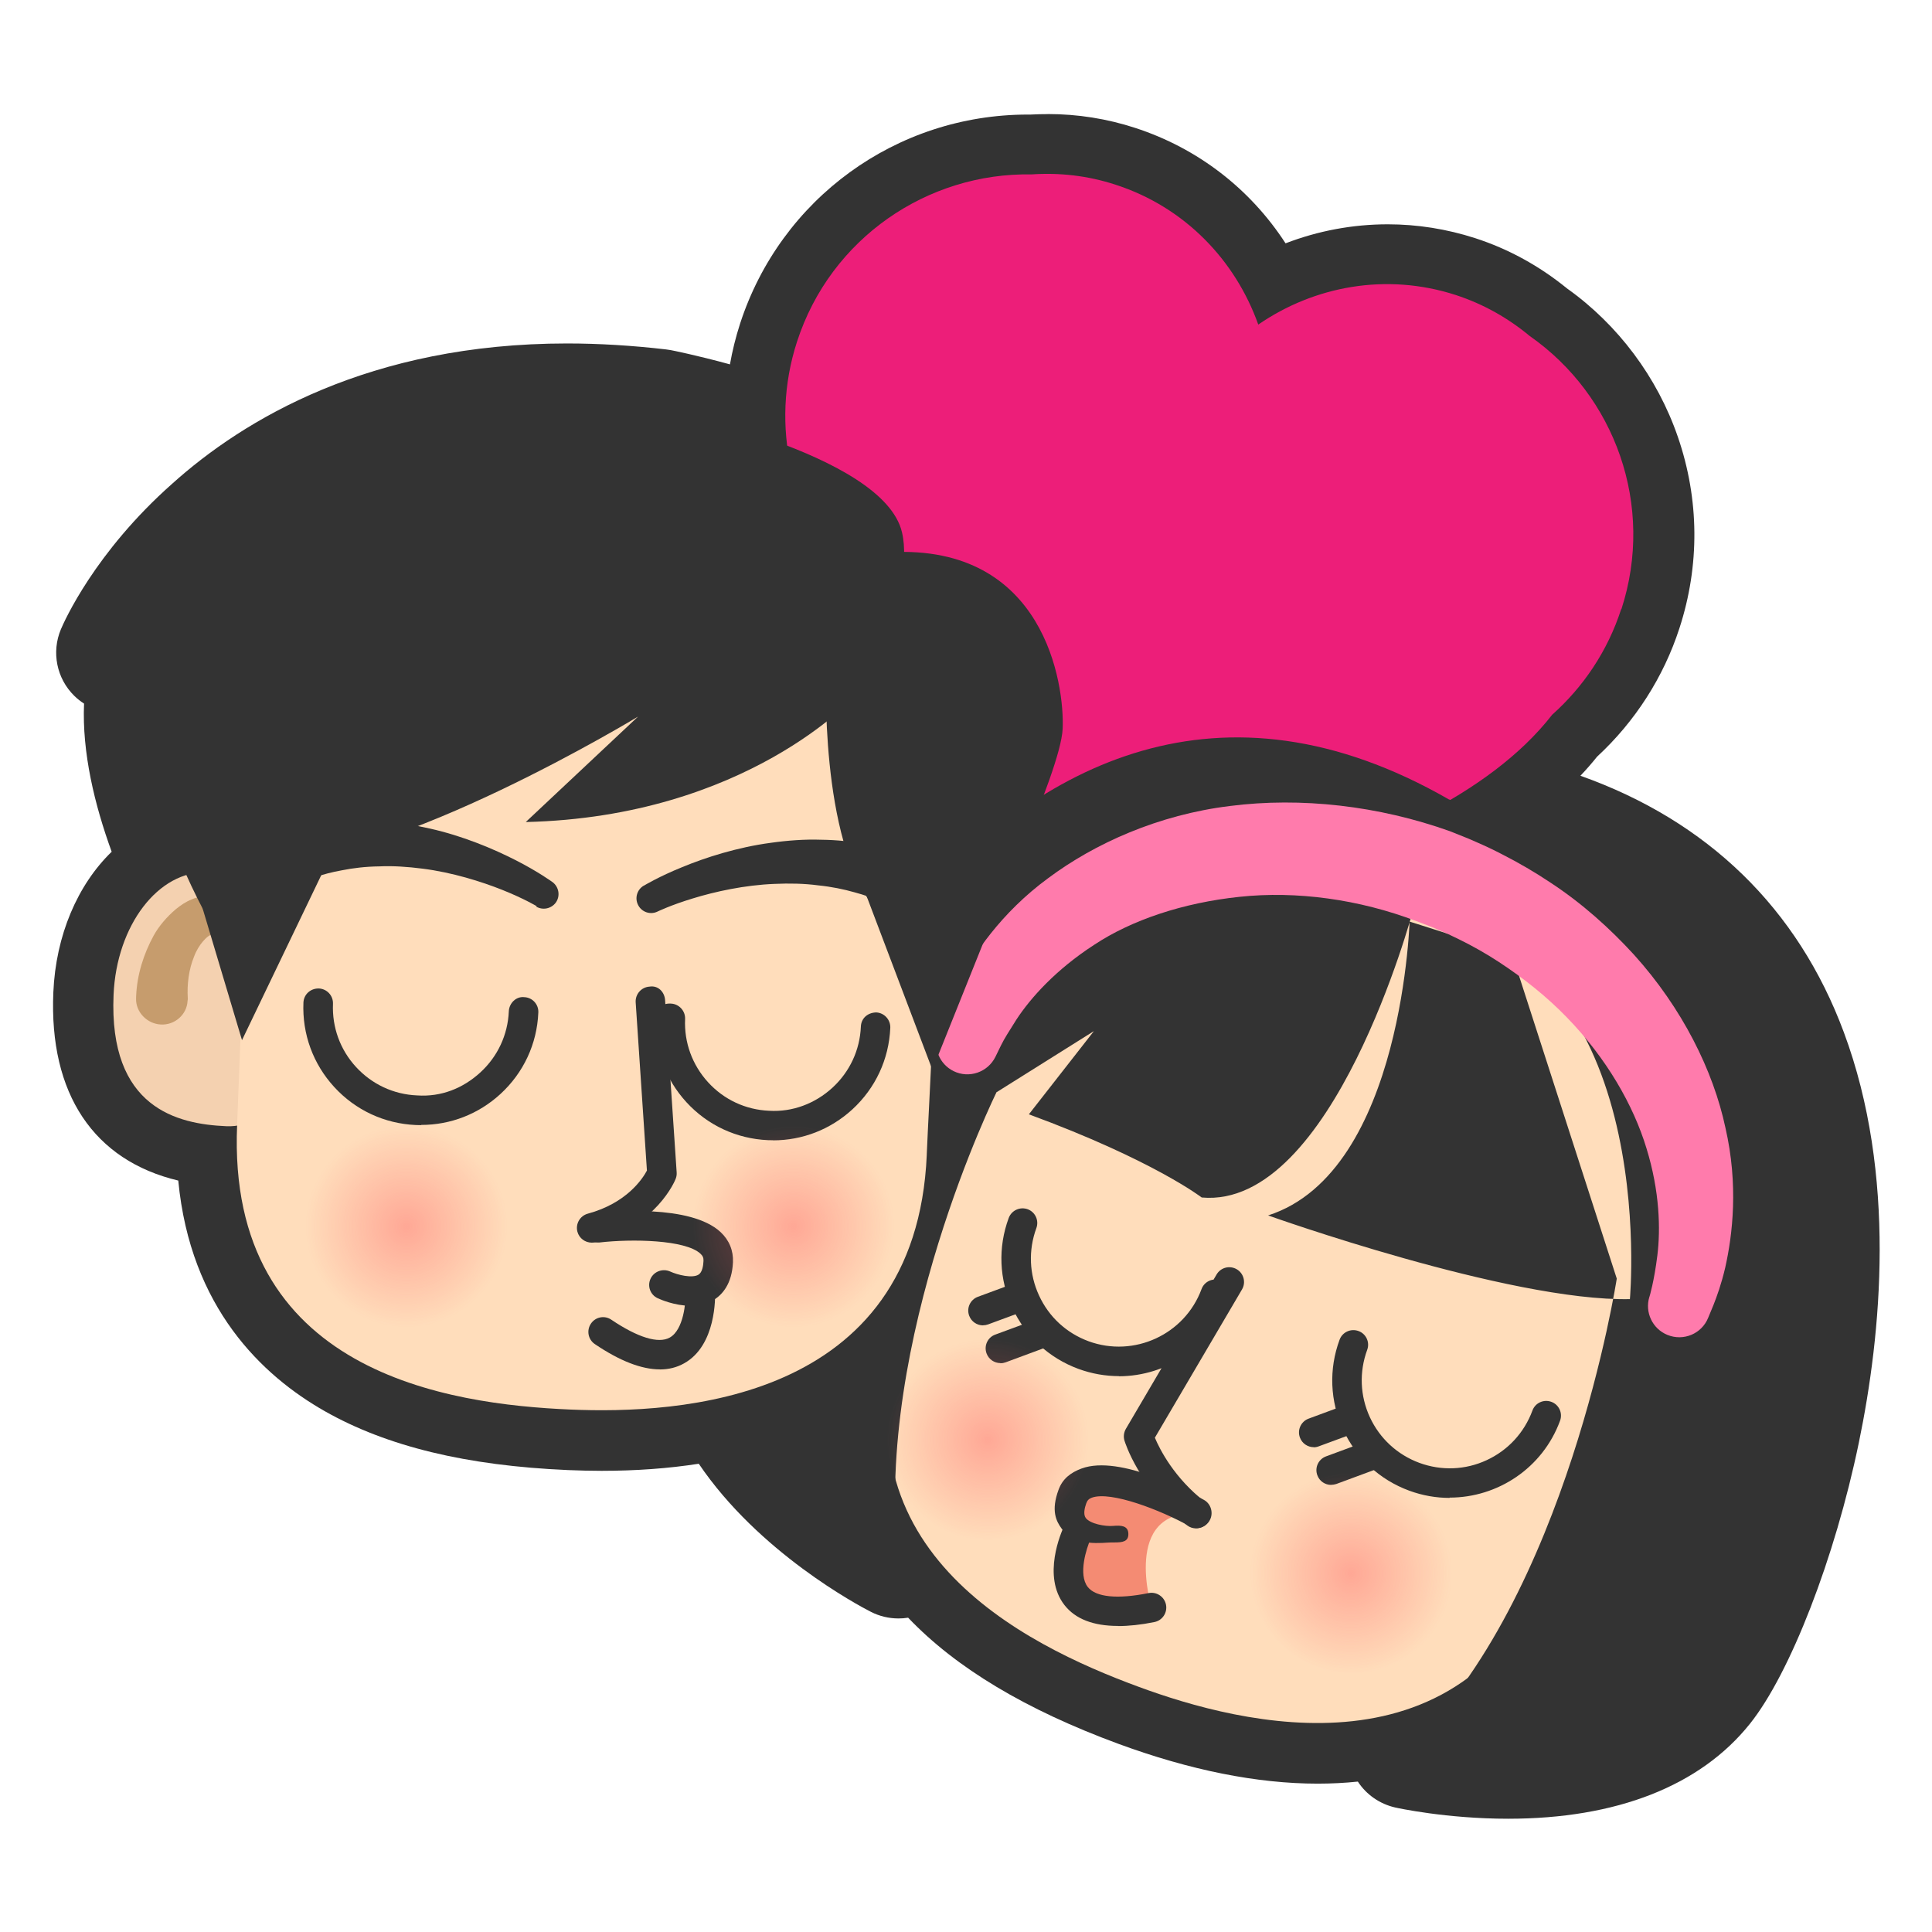 <?xml version="1.0" encoding="utf-8"?>
<!-- Generator: Adobe Illustrator 16.0.0, SVG Export Plug-In . SVG Version: 6.00 Build 0)  -->
<!DOCTYPE svg PUBLIC "-//W3C//DTD SVG 1.1//EN" "http://www.w3.org/Graphics/SVG/1.1/DTD/svg11.dtd">
<svg version="1.1" id="Layer_1" xmlns="http://www.w3.org/2000/svg" xmlns:xlink="http://www.w3.org/1999/xlink" x="0px" y="0px"
	 width="256px" height="256px" viewBox="0 0 256 256" enable-background="new 0 0 256 256" xml:space="preserve">
<path fill="#333333" d="M199.77,237.38c-7.748,0-13.824-1.552-14.08-1.608c-1.443-0.321-2.594-1.524-2.983-2.953
	c-0.101-0.362-0.146-0.785-0.144-1.15c-2.537,0.463-5.209,0.668-8.008,0.668c-7.55,0-15.975-1.707-25.039-5.048
	c-12.851-4.729-22.146-10.576-28.071-17.683c-0.054,0.041-0.108,0.076-0.164,0.115c-0.68,0.471-1.47,0.711-2.27,0.711
	c-0.62,0-1.25-0.141-1.82-0.44c-0.67-0.341-15.43-8.03-22.66-20.46c-4.54,0.9-9.51,1.35-14.83,1.35c-1.39,0-2.83-0.029-4.27-0.09
	c-38-1.641-47.42-20.57-48.01-37.73c-14.12-1.68-16.73-12.41-16.35-21.379c0.32-7.491,3.64-14.11,8.5-17.541
	c-2.98-7.39-5.37-16.17-4.15-23.63c-1.01-0.01-2.01-0.4-2.76-1.14c-1.17-1.15-1.52-2.9-0.89-4.41c0.61-1.45,15.5-35.5,63.33-35.5
	c4.09,0,8.35,0.26,12.67,0.77c0.11,0.02,0.21,0.03,0.31,0.05c0.29,0.06,5.66,1.12,12.08,3.15c0.15-3.16,0.71-6.28,1.7-9.33
	c4.84-14.92,18.63-24.94,34.321-24.94h0.469c0.711-0.04,1.431-0.06,2.131-0.06c3.539,0,7.01,0.55,10.34,1.64
	c8.51,2.76,15.42,8.69,19.51,16.59c4.74-2.38,9.92-3.62,15.21-3.62c3.5,0,6.97,0.55,10.33,1.64c4,1.3,7.7,3.34,11.011,6.06
	c13.01,9.17,18.439,25.47,13.52,40.62c-1.91,5.92-5.381,11.28-10.02,15.51c-1.971,2.48-4.361,4.84-7.17,7.07
	c19.409,4.76,32.539,16.05,39.059,33.6c12.031,32.36-3.02,76.95-11.819,87.95c-5.79,7.25-15.79,11.29-28.91,11.29L199.77,237.38z"/>
<path fill="#333333" d="M138.734,23.048c3.015,0,6.066,0.45,9.098,1.44c9.205,2.983,15.878,10.044,18.896,18.526
	c4.978-3.425,10.916-5.36,17.069-5.36c3.009,0,6.07,0.462,9.093,1.44c3.721,1.208,6.99,3.09,9.82,5.434
	c11.28,7.878,16.609,22.447,12.141,36.197c-1.811,5.598-5.041,10.333-9.15,14c-3.43,4.416-8.15,8.143-13.48,11.28l4.131,1.522
	c68.569,12.807,40.76,101.43,29.229,115.847c-6.22,7.787-17.101,9.577-25.78,9.577c-7.4,0-13.21-1.29-13.21-1.29
	c2.9-2.729,5.53-5.88,7.9-9.28c-6.011,4.43-13.04,5.939-19.9,5.939c-9.149,0-18-2.699-23.649-4.789
	c-10.871-4-27.891-11.85-32.24-27.53l-0.01-0.03c-0.11,3.51-0.01,7.021,0.37,10.471c0,0-16.45-8.44-22.36-21.48
	c-6,1.53-12.05,1.93-16.96,1.93c-1.48,0-2.86-0.029-4.11-0.09c-16.04-0.689-45.54-4.8-44.16-37.63c-0.37,0.06-0.76,0.101-1.17,0.101
	c-0.09,0-0.18,0-0.27-0.011c-6.48-0.28-15.57-2.409-14.93-17.399c0.34-7.87,4.44-14.29,9.65-15.86c-3.38-7.47-8.38-21.29-3.74-29.66
	c0,0,1.04-1.45-0.48-1.45c-0.8,0-2.31,0.4-5.05,1.63c0,0,13.92-33.05,59.64-33.05c3.84,0,7.9,0.23,12.2,0.74
	c0,0,8.69,1.71,17.07,4.93c-0.57-4.5-0.21-9.19,1.28-13.8c4.4-13.57,16.99-22.18,30.521-22.17c0.189,0,0.379,0,0.57,0.01
	c0.67-0.04,1.35-0.06,2.029-0.06"/>
<path fill="#333333" d="M138.791,15.121c-0.74,0-1.48,0.02-2.23,0.06h-0.369c-17.43,0-32.75,11.14-38.13,27.71
	c-0.57,1.77-1.02,3.57-1.34,5.39c-4.42-1.21-7.63-1.85-7.86-1.89c-0.2-0.04-0.4-0.07-0.6-0.09c-4.47-0.52-8.89-0.79-13.13-0.79
	c-26.15,0-42.88,10.1-52.31,18.58C12.54,73.2,8.5,82.37,8.07,83.38c-1.274,3.03-0.568,6.53,1.78,8.827
	c0.4,0.39,0.83,0.73,1.287,1.024c-0.28,6.49,1.4,13.42,3.66,19.63c-4.512,4.37-7.41,11.07-7.73,18.64
	c-0.58,13.46,5.38,22.271,16.554,24.931c1.61,16.859,11.14,25.859,19.42,30.56c8.24,4.67,18.77,7.22,32.21,7.8
	c1.51,0.061,3.01,0.1,4.46,0.1c4.54,0,8.85-0.31,12.88-0.939c7.94,11.74,21.11,18.76,22.8,19.619c1.15,0.591,2.41,0.881,3.66,0.881
	c0.43,0,0.86-0.03,1.28-0.1c6.37,6.68,15.61,12.199,27.851,16.709c9.51,3.5,18.399,5.28,26.42,5.28c1.819,0,3.59-0.09,5.319-0.271
	c1.12,1.721,2.89,2.961,4.95,3.431c0.27,0.06,6.77,1.49,14.96,1.49c14.38,0,25.46-4.351,32.04-12.58
	c5.34-6.67,11.27-21.979,14.43-37.229c2.98-14.381,5.051-35.49-1.98-54.391c-6.1-16.43-18.059-28.02-34.909-34
	c0.79-0.83,1.521-1.67,2.21-2.53c5.05-4.67,8.811-10.54,10.91-17.02c2.71-8.32,2.64-17.1-0.211-25.36
	c-2.709-7.88-7.92-14.85-14.68-19.66c-3.67-2.99-7.77-5.24-12.189-6.67c-3.76-1.21-7.65-1.83-11.561-1.83
	c-4.66,0-9.229,0.86-13.55,2.52c-4.67-7.2-11.62-12.6-19.94-15.3c-3.709-1.21-7.609-1.83-11.56-1.83L138.791,15.121z"/>
<path fill="#ED1E79" d="M214.844,80.726c4.471-13.75-0.859-28.32-12.14-36.197c-2.827-2.35-6.099-4.23-9.812-5.44
	c-9.207-2.98-18.752-1.18-26.164,3.92c-3.02-8.48-9.699-15.55-18.899-18.53c-3.72-1.22-7.46-1.62-11.14-1.37
	c-13.75-0.25-26.621,8.41-31.081,22.17c-1.82,5.61-1.98,11.34-0.8,16.71c0.91,27.38,36.44,59.49,36.44,59.49s47.61-5.15,64.42-26.77
	c4.11-3.67,7.34-8.4,9.149-14L214.844,80.726z"/>
<path fill="#D3BD8D" d="M204.98,187.71c-3.205,8.681-4.535,16.181,1.552,18.42c6.087,2.248,15.303,3.782,20.489-10.3
	c3.195-8.686,0.854-17.538-5.232-19.78c-6.09-2.237-13.62,2.976-16.811,11.66H204.98z"/>
<path fill="#C69C6D" d="M206.826,188.32c0.915-2.428,2.443-5.014,4.502-6.924c1.042-0.979,2.24-1.859,3.693-2.47
	c1.437-0.588,3.275-0.876,5.068-0.239c0.65,0.31,0.53,0.199,1.116,0.567c0.474,0.29,0.856,0.61,1.132,0.902
	c0.63,0.61,1.066,1.3,1.448,2.002c0.713,1.399,0.297,2.569,0.452,3.989c0.301,2.851-0.889,5.36-1.85,7.971l-0.109,0.3
	c-0.641,1.71-1.73,2.89-3.45,2.28c-1.72-0.61-2.229-2.35-1.62-4.061c0.04-0.119,0.29-0.189,0.35-0.3
	c0.811-1.649,1.461-3.54,1.48-5.31c0.08-1.84-0.561-3.24-0.82-3.461c-0.16-0.159-0.63-0.319-1.39-0.14
	c-0.75,0.19-1.61,0.65-2.399,1.261c-1.66,1.279-2.971,2.91-4.031,5.069l-0.039,0.091c-0.48,0.959-1.641,1.35-2.61,0.879
	c-0.91-0.439-1.31-1.51-0.96-2.43L206.826,188.32z"/>
<path fill="#D3BD8D" d="M132.063,160.854c-3.195,8.682-7.046,15.256-13.133,13.013c-6.09-2.244-14.1-7.05-8.92-21.134
	c3.2-8.684,10.72-13.899,16.81-11.657c6.09,2.239,8.43,11.1,5.23,19.778H132.063z"/>
<path fill="#C69C6D" d="M130.264,160.122c0.869-2.445,1.389-5.405,1.062-8.19c-0.163-1.428-0.502-2.869-1.21-4.279
	c-0.707-1.381-1.934-2.797-3.703-3.471c-0.696-0.185-0.534-0.195-1.22-0.289c-0.548-0.084-1.045-0.094-1.446-0.047
	c-0.876,0.055-1.658,0.299-2.403,0.58c-1.448,0.612-2.802,1.436-3.845,2.412c-2.08,1.967-3.72,4.322-4.675,6.928l-0.112,0.301
	c-0.62,1.705,0.36,3.653,2.06,4.304c1.7,0.646,3.67-0.177,4.32-1.87c0.05-0.124,0.13-0.25,0.16-0.364
	c0.44-1.796,1.3-3.602,2.44-4.97c1.12-1.448,2.58-2.083,2.92-2.08c0.22-0.023,0.72,0.176,1.17,0.811
	c0.44,0.635,0.81,1.539,1.03,2.523c0.43,2.05,0.37,4.145-0.22,6.475l-0.02,0.09c-0.26,1.047,0.37,2.109,1.41,2.365
	c0.99,0.239,1.98-0.311,2.32-1.23L130.264,160.122z"/>
<path fill="#FFDDBB" d="M206.174,205.777C194.8,236.662,164.141,228.4,150.9,223.52c-15.068-5.547-41.935-18.47-30.557-49.354
	c11.381-30.891,22.786-71.716,68.896-54.73c46.57,17.154,28.312,55.455,16.934,86.339V205.777z"/>
<path fill="#333333" d="M158.486,202.518c-0.424,0-0.846-0.133-1.199-0.412c-6.33-4.92-8.214-10.967-8.29-11.221
	c-0.158-0.523-0.084-1.087,0.19-1.56l12.016-20.448c0.546-0.93,1.734-1.243,2.677-0.691c0.925,0.541,1.24,1.746,0.69,2.676
	l-11.543,19.641c0.666,1.582,2.568,5.34,6.658,8.521c0.851,0.662,1.004,1.891,0.342,2.74c-0.383,0.495-0.961,0.754-1.539,0.754
	H158.486z M187.193,120.76c0,0-10.566,39.482-27.959,37.914c0,0-6.465-4.976-22.902-11.021l25.17-32.208l27.736,3.99l-2.049,1.326
	L187.193,120.76z M186.818,121.31c0,0-0.748,33.945-18.787,39.74c0,0,31.93,11.416,47.939,11.091c0,0,4.301-47.327-29.15-50.831
	H186.818z M148.262,182.343c-1.787,0-3.598-0.313-5.369-0.96c-3.9-1.439-7.011-4.313-8.754-8.087
	c-1.75-3.772-1.92-8.008-0.479-11.907c0.37-1.007,1.489-1.523,2.51-1.16c1.011,0.371,1.53,1.496,1.149,2.513
	c-1.069,2.92-0.949,6.1,0.361,8.92c1.299,2.83,3.629,4.979,6.559,6.06c6.031,2.211,12.75-0.89,14.971-6.91
	c0.37-1.01,1.49-1.52,2.51-1.149c1.01,0.37,1.53,1.5,1.15,2.51c-2.32,6.29-8.29,10.19-14.631,10.19L148.262,182.343z
	 M192.087,198.48c-1.776,0-3.59-0.307-5.36-0.959c-3.902-1.435-7.017-4.312-8.754-8.084c-1.746-3.775-1.914-8.008-0.475-11.908
	c0.37-1.021,1.497-1.53,2.508-1.16c1.01,0.359,1.534,1.49,1.152,2.5c-1.072,2.92-0.947,6.09,0.357,8.92
	c1.307,2.82,3.637,4.97,6.563,6.05c2.92,1.07,6.092,0.95,8.915-0.36c2.827-1.31,4.979-3.64,6.06-6.569
	c0.368-1.021,1.494-1.53,2.508-1.16c1.015,0.37,1.529,1.49,1.153,2.51c-2.313,6.29-8.287,10.181-14.627,10.181V198.48z
	 M132.063,144.688c0,0-16.259,32.896-13.052,61.737c0,0-25-12.833-24.43-31.29c0.58-18.453,36.899-103.936,97.39-69.215l4.37,1.61
	c68.56,12.806,40.761,101.43,29.229,115.846c-11.529,14.418-38.989,8.278-38.989,8.278c21.14-19.872,27.649-62.233,27.649-62.233
	l-13.879-43l-26-8.25l-42.261,26.53L132.063,144.688z"/>
<path fill="#FF7BAC" d="M124.314,136.867c0,0,0.178-0.547,0.505-1.564c0.32-0.994,1.05-2.927,2.05-4.84
	c2.08-3.937,5.75-9.503,12.02-14.102c6.16-4.6,14.601-8.4,24.061-9.56c9.439-1.21,19.71-0.04,29.18,3.34
	c1.359,0.56,2.08,0.8,3.41,1.4c1.22,0.53,2.391,1.08,3.48,1.65c2.239,1.14,4.399,2.4,6.459,3.78c4.16,2.73,7.84,6.04,11.041,9.54
	c6.39,7.08,10.5,15.36,12.109,22.921c1.74,7.579,0.95,14.189-0.029,18.539c-0.511,2.19-1.121,3.851-1.561,4.961
	c-0.46,1.1-0.7,1.689-0.7,1.689c-0.86,2.12-3.28,3.13-5.399,2.26c-1.99-0.81-3.01-3.01-2.391-5.029l0.03-0.08
	c0,0,0.601-1.95,1.03-5.42c0.43-3.451,0.32-8.49-1.44-14.19c-1.72-5.681-5.271-11.92-10.55-17.351
	c-2.631-2.72-5.71-5.189-9.051-7.37c-1.67-1.09-3.43-2.09-5.25-2.98c-0.93-0.47-1.819-0.87-2.689-1.24
	c-0.74-0.35-2.18-0.86-2.93-1.16c-7.631-2.91-15.91-4.03-23.43-3.23c-7.521,0.79-14.34,3.08-19.311,6.38
	c-5,3.24-8.37,6.971-10.279,9.891c-0.971,1.549-1.57,2.459-2.051,3.439l-0.72,1.48c-1.011,2.06-3.49,2.92-5.55,1.91
	c-1.87-0.921-2.74-3.07-2.12-4.99L124.314,136.867z"/>
<path fill="#F48B73" d="M158.583,200.561c0,0-14.3-7.988-16.487-2.051c-2.184,5.936,5.442,5.637,5.442,5.637l-4.817-1
	c0,0-6.1,13.049,9.86,9.853c0-0.01-3.91-12.94,6.01-12.44L158.583,200.561z"/>
<path fill="#333333" d="M147.32,204.38c-1.141,0-4.84,0.66-6.635-1.813c-0.75-1.024-1.438-2.409-0.424-5.161
	c0.529-1.45,1.59-2.28,3.059-2.823c5.101-1.878,14.41,3.16,16.221,4.168c0.939,0.52,1.279,1.768,0.75,2.705
	c-0.52,0.953-1.721,1.297-2.65,0.779c-3.85-2.144-10.439-4.694-12.959-3.789c-0.4,0.149-0.601,0.355-0.74,0.736
	c-0.23,0.625-0.42,1.471-0.08,1.948c0.57,0.786,2.58,1.153,3.63,1.06c1.03-0.09,1.989-0.047,2.021,1.024
	c0.039,1.078-0.791,1.167-1.871,1.167h-0.289L147.32,204.38z M148.139,215.445c-3.267,0-5.641-0.92-7.082-2.754
	c-3.018-3.84-0.41-9.711-0.104-10.37c0.456-0.97,1.6-1.38,2.592-0.94c0.979,0.45,1.4,1.62,0.946,2.59
	c-0.5,1.11-1.671,4.65-0.351,6.32c1.061,1.34,3.91,1.641,8.061,0.8c1.05-0.21,2.09,0.48,2.3,1.54c0.21,1.061-0.479,2.09-1.54,2.301
	c-1.77,0.359-3.38,0.529-4.82,0.529L148.139,215.445z M130.252,175.618c-0.792,0-1.54-0.49-1.83-1.278
	c-0.38-1.015,0.141-2.136,1.153-2.508l5.097-1.883c1.02-0.37,2.141,0.14,2.508,1.15c0.377,1.01-0.144,2.129-1.154,2.51l-5.094,1.88
	c-0.221,0.079-0.451,0.12-0.671,0.12L130.252,175.618z M132.557,180.616c-0.793,0-1.541-0.488-1.83-1.275
	c-0.379-1.01,0.142-2.14,1.153-2.5l5.103-1.88c1.026-0.35,2.139,0.15,2.511,1.16c0.373,1.01-0.146,2.14-1.156,2.51l-5.103,1.891
	c-0.225,0.08-0.455,0.119-0.68,0.119L132.557,180.616z M174.076,191.76c-0.788,0-1.54-0.49-1.83-1.277
	c-0.377-1.017,0.143-2.135,1.156-2.508l5.098-1.884c1.027-0.36,2.139,0.15,2.508,1.16c0.376,1.021-0.142,2.14-1.156,2.51
	l-5.097,1.88c-0.224,0.09-0.45,0.131-0.68,0.131L174.076,191.76z M176.384,196.758c-0.794,0-1.543-0.486-1.829-1.277
	c-0.381-1.01,0.141-2.131,1.152-2.504l5.1-1.884c1.021-0.36,2.135,0.146,2.508,1.155c0.375,1.01-0.145,2.137-1.158,2.505
	l-5.098,1.886c-0.229,0.07-0.459,0.11-0.68,0.11L176.384,196.758z"/>
<path fill="#F4D1B0" d="M38.522,132.83c-0.4,9.245-2.06,16.68-8.548,16.398c-6.48-0.28-15.572-2.408-14.926-17.403
	c0.392-9.24,5.968-16.51,12.45-16.236C33.983,115.859,38.914,123.579,38.522,132.83L38.522,132.83z"/>
<path fill="#C69C6D" d="M36.572,132.688c0.095-2.599-0.318-5.57-1.478-8.135c-0.59-1.296-1.355-2.573-2.458-3.698
	c-1.1-1.098-2.693-2.068-4.583-2.177c-0.722,0.04-0.577-0.018-1.252,0.1c-0.55,0.084-1.02,0.227-1.39,0.395
	c-0.81,0.314-1.48,0.79-2.1,1.288c-1.2,1.02-2.23,2.22-2.93,3.47c-1.38,2.52-2.22,5.26-2.34,8.03l-0.01,0.32
	c-0.07,1.82,1.46,3.38,3.27,3.47c1.82,0.11,3.45-1.28,3.55-3.101c0.01-0.119,0.05-0.27,0.03-0.39c-0.11-1.829,0.14-3.82,0.82-5.47
	c0.62-1.72,1.82-2.77,2.14-2.87c0.2-0.09,0.74-0.05,1.37,0.41c0.62,0.48,1.24,1.23,1.75,2.1c1.04,1.82,1.61,3.83,1.76,6.23l0.01,0.1
	c0.07,1.08,1,1.88,2.07,1.83c1.01-0.06,1.79-0.89,1.82-1.87L36.572,132.688z"/>
<path fill="#FFDDBB" d="M122.803,153c-1.414,32.891-33.127,34.374-47.22,33.773c-16.046-0.693-45.572-4.811-44.164-37.688
	c1.41-32.894-0.19-75.247,48.91-73.147c49.58,2.13,43.88,44.18,42.47,77.06L122.803,153z"/>
<path fill="#333333" d="M24.4,112.183l7.666,25.642l13.904-28.942 M132.887,118.448l-9.341,23.304l-11.374-30.027"/>
<path fill="#333333" d="M78.402,164.655c-0.862,0-1.65-0.566-1.89-1.438c-0.28-1.044,0.336-2.115,1.375-2.4
	c5.158-1.397,7.26-4.629,7.834-5.709l-1.49-22.291c-0.07-1.077,0.75-2.012,1.82-2.084c1.19-0.196,2.02,0.744,2.08,1.819l1.53,22.796
	c0.02,0.289-0.02,0.579-0.13,0.85c-0.09,0.25-2.53,6.199-10.6,8.393c-0.17,0.051-0.34,0.065-0.51,0.065H78.402z"/>
<path fill="#333333" d="M113.23,92.292c0,0-14.316,15.944-43.563,16.632l14.88-13.972c0,0-32.5,19.706-48.702,19.017l-3.908,0.31
	l-4.677,6.86c0,0-12.9-22.95-6.3-34.85c0,0,2.42-3.39-5.527,0.17c0,0,16.355-38.84,71.834-32.32c0,0,29.78,5.82,32.253,16.4
	c1.885,8.08-6.29,21.73-6.29,21.73V92.292z"/>
<path fill="#333333" d="M109.48,88.88c0,0-0.962,22.357,6.445,31.444l14.453,3.35c0,0,10.177-21.293,10.431-27.12
	c0.248-5.837-2.361-24.45-22.863-23.382C97.45,74.238,109.48,88.879,109.48,88.88L109.48,88.88z"/>
<path fill="#333333" d="M85.354,117.333c0,0,1.987-1.2,5.025-2.426c3.05-1.266,7.3-2.638,11.77-3.232
	c2.23-0.313,4.5-0.48,6.64-0.405c2.14,0.02,4.16,0.25,5.87,0.583c1.72,0.28,3.13,0.66,4.1,0.988l1.55,0.47
	c1.85,0.57,2.91,2.52,2.34,4.38c-0.56,1.87-2.52,2.92-4.38,2.36c-0.1-0.03-0.19-0.06-0.29-0.1l-0.31-0.12c0,0-0.44-0.18-1.21-0.48
	c-0.76-0.34-1.86-0.75-3.25-1.12c-1.37-0.39-3.02-0.74-4.83-0.92c-1.8-0.24-3.77-0.28-5.74-0.19c-3.96,0.15-7.93,1.03-10.82,1.92
	c-2.94,0.89-4.68,1.74-4.68,1.74c-0.96,0.479-2.13,0.08-2.6-0.89c-0.45-0.91-0.12-2,0.73-2.52l0.03-0.01L85.354,117.333z"/>
<path fill="#333333" d="M71.116,120.077c0,0-1.658-0.998-4.507-2.14c-2.81-1.125-6.68-2.338-10.62-2.836
	c-1.96-0.25-3.93-0.39-5.74-0.3c-1.82,0.02-3.5,0.23-4.9,0.51c-1.42,0.25-2.55,0.57-3.34,0.84c-0.79,0.24-1.24,0.38-1.24,0.38
	l-0.31,0.1c-1.86,0.56-3.82-0.49-4.39-2.34c-0.57-1.86,0.49-3.82,2.34-4.38c0.1-0.03,0.2-0.05,0.3-0.07l1.58-0.33
	c0.99-0.229,2.43-0.5,4.16-0.63c1.73-0.19,3.77-0.24,5.9-0.07c2.14,0.11,4.39,0.47,6.58,0.97c4.41,0.979,8.51,2.72,11.46,4.229
	c2.92,1.49,4.79,2.85,4.79,2.85l0.03,0.02c0.86,0.64,1.06,1.86,0.43,2.73c-0.61,0.81-1.73,1.03-2.59,0.52L71.116,120.077z"/>
<path fill="#333333" d="M55.796,149.087c-0.23,0-0.466-0.005-0.7-0.015c-4.15-0.184-7.986-1.961-10.8-5.027
	c-2.814-3.063-4.264-7.037-4.09-11.195c0.046-1.08,0.93-1.891,2.035-1.871c1.08,0.041,1.92,0.951,1.88,2.03
	c-0.13,3.11,0.95,6.091,3.06,8.38c2.11,2.291,4.98,3.631,8.09,3.76c3.2,0.221,6.09-0.949,8.38-3.049c2.3-2.11,3.64-4.99,3.77-8.101
	c0.05-1.08,0.97-1.99,2.04-1.87c1.08,0.04,1.92,0.95,1.87,2.03c-0.17,4.159-1.96,8-5.03,10.81c-2.89,2.65-6.59,4.09-10.48,4.09
	L55.796,149.087z"/>
<path fill="#333333" d="M102.45,151.09c-0.228,0-0.457-0.002-0.694-0.013c-4.15-0.185-7.99-1.964-10.798-5.026
	c-2.813-3.07-4.263-7.04-4.086-11.199c0.045-1.07,0.74-1.961,2.04-1.871c1.073,0.051,1.91,0.971,1.867,2.041
	c-0.14,3.119,0.95,6.09,3.05,8.39s4.97,3.64,8.09,3.771c3.09,0.189,6.09-0.951,8.39-3.061c2.29-2.11,3.63-4.98,3.76-8.09
	c0.04-1.09,0.88-1.85,2.03-1.881c1.07,0.051,1.91,0.961,1.87,2.041c-0.18,4.17-1.97,8-5.03,10.81c-2.9,2.66-6.61,4.101-10.51,4.101
	L102.45,151.09z"/>
<path fill="#333333" d="M91.508,173.023c-2.124,0-4.056-0.859-4.362-1.002c-0.976-0.449-1.4-1.604-0.946-2.58
	c0.458-0.983,1.618-1.393,2.59-0.963c1.027,0.473,2.938,0.924,3.76,0.424c0.5-0.303,0.64-1.168,0.667-1.83
	c0.02-0.4-0.098-0.672-0.41-0.957c-1.985-1.84-9.05-1.983-13.414-1.475c-1.13,0.063-2.046-0.66-2.165-1.73
	c-0.12-1.066,0.647-2.03,1.717-2.16c2.07-0.225,12.536-1.215,16.53,2.503c1.143,1.065,1.713,2.445,1.647,3.987
	c-0.128,2.93-1.456,4.337-2.545,5.002C93.617,172.824,92.545,173.023,91.508,173.023L91.508,173.023z"/>
<path fill="#333333" d="M87.43,181.45c-2.42,0-5.3-1.112-8.606-3.349c-0.896-0.6-1.13-1.815-0.525-2.709
	c0.6-0.9,1.81-1.136,2.71-0.521c3.49,2.353,6.23,3.2,7.73,2.366c1.86-1.03,2.15-4.746,2.1-5.967c-0.04-1.07,0.8-1.98,1.88-2.021
	c1.07-0.05,1.98,0.8,2.03,1.87c0.03,0.72,0.17,7.15-4.1,9.529c-0.96,0.541-2.04,0.811-3.23,0.811L87.43,181.45z"/>
<radialGradient id="SVGID_1_" cx="220.994" cy="-228.1" r="30.004" gradientTransform="matrix(0.446 0 0 -0.446 -44.711 60.767)" gradientUnits="userSpaceOnUse">
	<stop  offset="0" style="stop-color:#FF585D"/>
	<stop  offset="1" style="stop-color:#FF585D;stop-opacity:0"/>
</radialGradient>
<circle opacity="0.4" fill="url(#SVGID_1_)" enable-background="new    " cx="53.852" cy="162.5" r="13.382"/>
<radialGradient id="SVGID_2_" cx="336.007" cy="-228.1" r="30.004" gradientTransform="matrix(0.446 0 0 -0.446 -44.711 60.767)" gradientUnits="userSpaceOnUse">
	<stop  offset="0" style="stop-color:#FF585D"/>
	<stop  offset="1" style="stop-color:#FF585D;stop-opacity:0"/>
</radialGradient>
<circle opacity="0.4" fill="url(#SVGID_2_)" enable-background="new    " cx="105.148" cy="162.5" r="13.382"/>
<radialGradient id="SVGID_3_" cx="568.26" cy="-133.47" r="29.979" gradientTransform="matrix(0.419 0.154 0.154 -0.419 -86.669 47.352)" gradientUnits="userSpaceOnUse">
	<stop  offset="0" style="stop-color:#FF585D"/>
	<stop  offset="1" style="stop-color:#FF585D;stop-opacity:0"/>
</radialGradient>
<circle opacity="0.4" fill="url(#SVGID_3_)" enable-background="new    " cx="130.921" cy="190.669" r="13.382"/>
<radialGradient id="SVGID_4_" cx="683.166" cy="-133.471" r="30.02" gradientTransform="matrix(0.419 0.154 0.154 -0.419 -86.669 47.352)" gradientUnits="userSpaceOnUse">
	<stop  offset="0" style="stop-color:#FF585D"/>
	<stop  offset="1" style="stop-color:#FF585D;stop-opacity:0"/>
</radialGradient>
<circle opacity="0.4" fill="url(#SVGID_4_)" enable-background="new    " cx="179.079" cy="208.331" r="13.382"/>
</svg>
